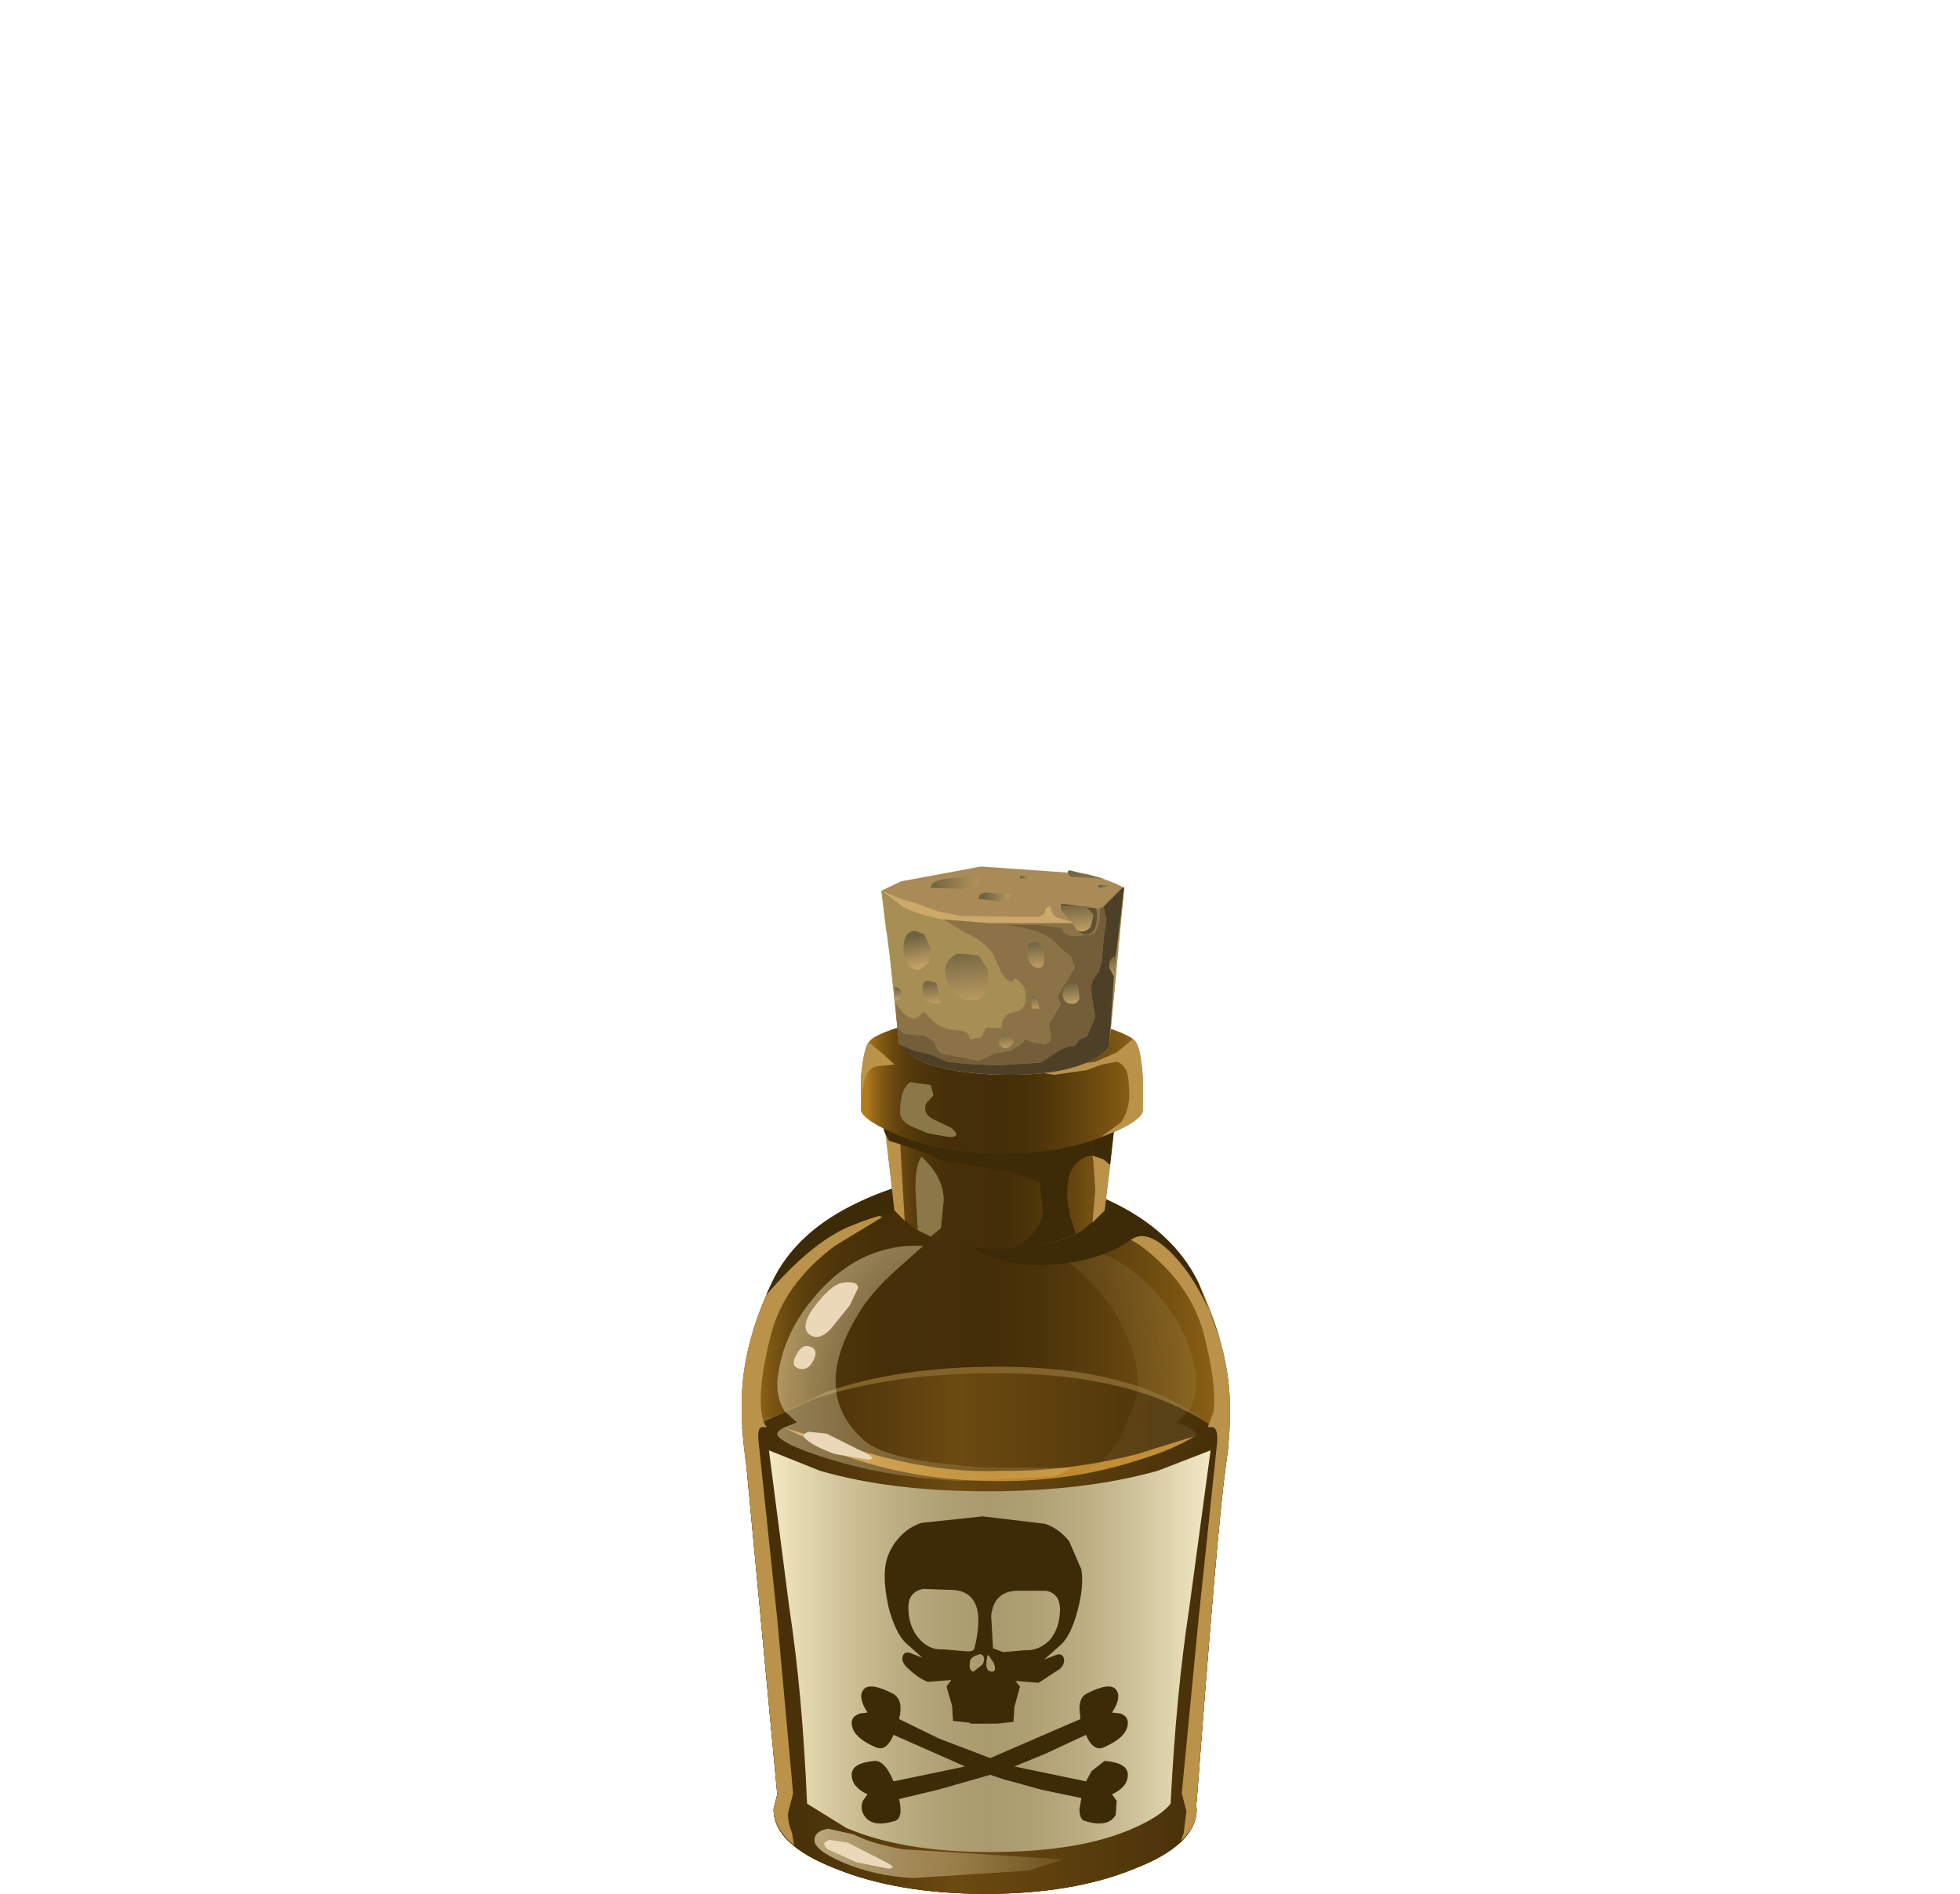 <?xml version="1.0" encoding="UTF-8" standalone="no"?>
<svg xmlns:xlink="http://www.w3.org/1999/xlink" height="101.85px" width="105.4px" xmlns="http://www.w3.org/2000/svg">
  <g transform="matrix(1.0, 0.0, 0.0, 1.0, 0.0, 0.0)">
    <use height="55.35" transform="matrix(1.0, 0.0, 0.0, 1.0, 39.9, 46.5)" width="26.25" xlink:href="#shape0"/>
  </g>
  <defs>
    <g id="shape0" transform="matrix(1.0, 0.0, 0.0, 1.0, -39.9, -46.5)">
      <path d="M40.15 78.95 Q39.75 76.2 39.95 74.25 40.2 71.75 41.5 69.0 42.8 66.2 46.3 64.6 49.4 63.15 52.85 63.15 56.6 63.15 59.7 64.6 63.1 66.2 64.45 69.0 65.75 71.8 66.05 74.25 66.3 76.3 65.9 78.95 65.45 82.25 64.35 96.9 L64.3 96.95 64.35 97.3 Q64.35 99.2 61.0 100.5 57.7 101.85 53.0 101.85 48.3 101.85 44.95 100.5 41.6 99.2 41.6 97.3 L41.8 96.5 40.15 78.95" fill="url(#gradient0)" fill-rule="evenodd" stroke="none"/>
      <path d="M40.15 78.95 Q39.75 76.2 39.95 74.25 40.2 71.75 41.5 69.0 42.8 66.2 46.3 64.6 49.4 63.15 52.85 63.15 56.6 63.15 59.7 64.6 63.1 66.2 64.45 69.0 65.75 71.8 66.05 74.25 66.3 76.3 65.9 78.95 65.45 82.25 64.35 96.9 L64.3 96.95 64.35 97.3 Q64.35 99.2 61.0 100.5 57.7 101.85 53.0 101.85 48.3 101.85 44.95 100.5 41.6 99.2 41.6 97.3 L41.8 96.5 40.15 78.95" fill="url(#gradient1)" fill-rule="evenodd" stroke="none"/>
      <path d="M41.05 78.5 L40.85 76.3 41.6 76.2 44.45 74.85 Q48.35 73.5 53.7 73.5 59.25 73.5 62.8 75.2 65.35 76.45 65.5 77.35 L65.35 78.5 Q64.9 81.65 63.85 95.9 L63.85 95.95 63.9 96.3 Q63.9 98.15 60.75 99.45 57.6 100.8 53.15 100.8 48.75 100.8 45.6 99.45 42.45 98.15 42.45 96.3 L42.6 95.55 41.05 78.5" fill="#826329" fill-rule="evenodd" stroke="none"/>
      <path d="M40.15 78.95 L39.9 76.75 40.75 76.6 43.75 75.25 Q47.85 73.85 53.55 73.85 59.4 73.85 63.2 75.6 65.9 76.85 66.05 77.8 L66.05 77.85 65.9 78.95 Q65.45 82.25 64.35 96.9 L64.3 96.95 64.35 97.3 Q64.35 99.2 61.0 100.5 57.7 101.85 53.0 101.85 48.3 101.85 44.95 100.5 41.6 99.2 41.6 97.3 L41.8 96.5 40.15 78.95" fill="url(#gradient2)" fill-rule="evenodd" stroke="none"/>
      <path d="M53.85 79.1 Q57.4 79.15 61.15 78.2 L64.2 77.25 Q63.2 77.9 61.3 78.5 57.5 79.75 53.1 79.65 48.75 79.55 45.05 78.15 L42.2 76.8 46.55 78.1 Q50.5 79.25 53.85 79.1" fill="#be892f" fill-rule="evenodd" stroke="none"/>
      <path d="M60.35 64.95 Q63.25 66.5 64.45 69.0 65.75 71.8 66.05 74.25 66.3 76.3 65.9 78.95 65.45 82.25 64.35 96.9 L64.3 96.95 64.35 97.3 Q64.35 98.25 63.5 99.0 L63.65 98.6 63.8 97.4 63.55 96.45 64.45 87.1 65.45 77.6 Q65.5 76.85 65.25 76.75 L64.95 76.75 65.25 75.95 Q65.45 74.55 64.75 71.8 64.05 69.05 61.35 67.0 L58.8 65.45 60.35 64.95" fill="#ba924a" fill-rule="evenodd" stroke="none"/>
      <path d="M41.5 69.0 Q42.7 66.5 45.7 64.9 L47.45 65.45 44.9 67.0 Q42.15 69.05 41.45 71.8 40.75 74.55 40.95 75.95 41.05 76.6 41.25 76.75 L40.95 76.75 Q40.7 76.85 40.8 77.6 L41.8 87.1 42.65 96.45 42.4 97.4 Q42.3 97.8 42.6 98.6 L42.7 99.25 Q41.6 98.3 41.6 97.3 L41.8 96.5 40.15 78.95 Q39.75 76.2 39.95 74.25 40.2 71.75 41.5 69.0" fill="#ba924a" fill-rule="evenodd" stroke="none"/>
      <path d="M45.9 98.65 Q46.85 99.15 48.55 99.45 L57.2 100.0 55.3 100.6 49.1 101.0 Q47.05 100.9 45.3 100.15 43.7 99.45 43.8 98.9 43.85 98.45 44.55 98.35 L45.9 98.65" fill="url(#gradient3)" fill-rule="evenodd" stroke="none"/>
      <path d="M48.3 68.2 Q46.8 69.55 46.2 70.6 43.55 74.85 46.45 77.45 47.75 78.6 52.85 78.9 L57.65 78.95 56.7 79.4 51.6 79.65 Q47.8 79.45 44.7 78.5 42.4 77.8 41.9 77.3 41.6 77.05 42.2 76.75 L42.85 76.5 42.2 75.9 Q41.6 75.0 41.9 73.6 42.3 71.35 44.1 69.4 46.45 66.85 49.65 67.0 L48.3 68.2" fill="url(#gradient4)" fill-rule="evenodd" stroke="none"/>
      <path d="M57.85 68.2 L56.5 67.0 Q59.7 66.85 62.05 69.4 63.85 71.35 64.25 73.6 64.5 75.0 63.9 75.9 L63.25 76.5 63.9 76.75 Q64.5 77.05 64.25 77.3 L62.4 78.2 58.0 79.3 Q60.05 78.5 60.7 76.15 61.95 74.0 59.95 70.6 59.35 69.55 57.85 68.2" fill="url(#gradient5)" fill-rule="evenodd" stroke="none"/>
      <path d="M45.7 65.95 Q43.65 66.8 41.2 69.65 L41.5 69.0 Q42.8 66.2 46.3 64.6 49.4 63.15 52.85 63.15 56.6 63.15 59.7 64.6 63.1 66.2 64.45 69.0 L65.6 72.0 Q64.65 69.15 63.15 67.55 61.75 66.05 60.85 66.65 59.35 67.75 56.75 68.0 53.4 68.3 51.2 66.3 50.1 65.3 49.2 65.15 48.0 65.0 45.7 65.95" fill="#3d2a07" fill-rule="evenodd" stroke="none"/>
      <path d="M53.1 80.2 Q58.3 80.2 62.25 79.1 L65.1 78.0 63.95 86.5 Q63.25 91.05 62.95 97.0 62.45 97.65 61.0 98.3 58.1 99.6 53.3 99.6 L53.25 99.6 Q48.5 99.6 45.5 98.3 L43.4 97.0 Q43.15 91.05 42.45 86.5 L41.35 78.0 44.1 79.1 Q47.9 80.2 53.1 80.2" fill="url(#gradient6)" fill-rule="evenodd" stroke="none"/>
      <path d="M45.25 69.0 Q46.1 68.85 46.15 69.25 L45.7 70.2 44.65 71.5 Q44.0 72.15 43.5 71.75 43.0 71.3 43.85 70.2 44.65 69.15 45.25 69.0" fill="#ead8b8" fill-rule="evenodd" stroke="none"/>
      <path d="M43.5 72.4 Q44.05 72.55 43.75 73.15 43.45 73.75 42.95 73.6 42.5 73.45 42.8 72.9 43.1 72.3 43.5 72.4" fill="#ead8b8" fill-rule="evenodd" stroke="none"/>
      <path d="M44.45 77.1 L46.45 78.1 Q47.2 78.45 46.7 78.5 L44.9 78.2 Q43.8 77.8 43.4 77.45 43.0 77.15 43.5 77.0 L44.45 77.1" fill="#ead8b8" fill-rule="evenodd" stroke="none"/>
      <path d="M45.6 99.1 L47.55 100.1 Q48.3 100.45 47.8 100.5 L46.05 100.15 44.5 99.45 Q44.1 99.1 44.6 98.95 L45.6 99.1" fill="#ead8b8" fill-rule="evenodd" stroke="none"/>
      <path d="M52.7 88.95 L52.6 89.0 Q52.15 89.1 52.15 89.45 52.1 89.85 52.35 89.9 L52.85 89.5 Q53.05 89.05 52.7 88.95 M53.15 89.0 L53.1 89.05 Q52.9 89.9 53.35 89.9 53.6 89.9 53.45 89.45 L53.15 89.0 M51.0 85.5 L49.65 85.45 Q48.85 85.6 48.85 86.45 48.85 87.45 49.4 88.1 49.95 88.75 50.7 88.7 L51.9 88.8 Q52.35 88.85 52.4 88.65 53.2 85.45 51.0 85.5 M56.45 88.2 Q57.0 87.55 57.0 86.55 57.0 85.7 56.25 85.55 L54.85 85.55 Q53.45 85.5 53.3 86.9 L53.4 88.65 53.95 88.85 55.1 88.75 Q55.85 88.8 56.45 88.2 M49.55 81.9 L52.85 81.55 56.2 81.95 Q56.95 82.2 57.5 82.9 L58.15 84.4 Q58.3 85.3 57.95 86.6 57.6 87.95 57.05 88.45 L56.15 89.25 56.8 89.0 Q57.1 88.9 57.2 89.15 57.3 89.45 57.0 89.75 L55.85 90.5 54.6 90.4 54.85 90.7 54.55 91.8 54.5 92.6 53.6 92.7 53.55 92.7 52.85 92.7 52.2 92.7 52.15 92.65 51.25 92.55 51.2 91.75 50.9 90.7 51.15 90.35 49.9 90.45 Q49.35 90.25 48.75 89.65 48.45 89.35 48.55 89.05 48.65 88.8 48.95 88.9 L49.6 89.15 48.7 88.35 Q48.15 87.8 47.8 86.5 47.5 85.2 47.6 84.3 47.7 83.45 48.3 82.75 48.8 82.15 49.55 81.9" fill="#3d2a07" fill-rule="evenodd" stroke="none"/>
      <path d="M60.0 90.85 Q60.35 91.25 59.8 92.1 L60.25 92.15 Q60.65 92.3 60.65 92.65 60.65 93.4 59.4 93.95 58.8 94.25 58.4 93.3 L56.25 94.3 54.55 95.0 58.4 95.8 58.7 95.25 59.4 94.7 Q60.65 94.8 60.65 95.45 60.65 96.1 59.8 96.5 L60.05 96.85 60.0 97.6 Q59.6 98.3 58.4 97.95 58.05 97.9 58.05 97.3 L58.15 96.7 56.0 96.25 54.2 95.75 54.15 95.75 53.25 95.45 50.45 96.25 48.35 96.75 Q48.6 97.85 48.05 97.95 46.85 98.3 46.45 97.6 46.25 97.25 46.4 96.85 L46.65 96.5 Q45.8 96.1 45.8 95.45 45.8 94.8 47.05 94.7 47.6 94.7 48.05 95.8 L51.9 95.0 48.05 93.3 Q47.65 94.25 47.05 93.95 45.8 93.4 45.8 92.65 45.8 92.3 46.25 92.15 L46.65 92.1 Q46.1 91.25 46.45 90.85 46.8 90.45 48.05 91.1 48.6 91.45 48.35 92.45 L50.5 93.5 53.25 94.55 58.1 92.45 58.05 91.9 Q58.05 91.3 58.4 91.1 59.65 90.45 60.0 90.85" fill="#3d2a07" fill-rule="evenodd" stroke="none"/>
      <path d="M53.0 56.7 L54.5 56.7 54.55 56.75 58.3 57.25 59.65 57.95 Q60.15 58.4 60.1 59.2 L59.4 65.1 58.25 66.15 Q56.55 67.15 53.85 67.15 L53.65 67.15 Q50.95 67.15 49.25 66.15 L48.1 65.1 47.45 59.2 Q47.35 58.4 47.85 57.95 L49.25 57.25 52.95 56.75 53.0 56.7" fill="url(#gradient7)" fill-rule="evenodd" stroke="none"/>
      <path d="M59.4 65.1 L58.75 65.75 58.9 64.0 58.8 62.5 58.75 62.15 59.35 62.35 59.7 62.65 59.4 65.1" fill="#ba924a" fill-rule="evenodd" stroke="none"/>
      <path d="M47.7 60.15 Q47.55 60.8 48.4 61.35 L48.65 65.65 48.1 65.1 47.5 60.0 47.55 59.85 47.7 60.15" fill="#ba924a" fill-rule="evenodd" stroke="none"/>
      <path d="M47.8 58.0 L47.55 59.85 47.5 59.75 47.45 59.2 Q47.3 58.4 47.8 58.0" fill="#3d2a07" fill-rule="evenodd" stroke="none"/>
      <path d="M53.0 56.7 L54.5 56.7 54.55 56.75 58.3 57.25 59.65 57.95 Q60.15 58.4 60.1 59.2 L60.05 59.4 57.8 59.6 58.25 60.3 Q58.7 61.2 58.75 62.15 58.35 62.15 57.95 62.5 57.3 63.05 57.4 64.55 L57.55 65.4 57.85 66.35 Q56.3 67.05 54.45 67.15 55.45 66.65 55.85 65.9 56.15 65.4 56.05 64.75 L55.9 63.6 Q54.5 63.0 53.75 62.9 L50.75 62.45 Q49.8 61.95 47.8 61.35 L47.8 61.25 Q47.8 60.65 48.6 59.35 L49.35 58.2 49.25 57.25 52.95 56.75 53.0 56.7" fill="#3d2a07" fill-rule="evenodd" stroke="none"/>
      <path d="M58.75 62.15 Q58.7 61.2 58.25 60.3 L57.8 59.6 60.05 59.4 59.7 62.65 59.35 62.35 58.75 62.15" fill="#3d2a07" fill-rule="evenodd" stroke="none"/>
      <path d="M47.8 61.25 L47.8 61.35 47.55 60.85 47.4 60.15 47.35 59.85 47.75 58.0 49.1 57.3 49.35 58.2 48.6 59.35 Q47.8 60.65 47.8 61.25" fill="#3d2a07" fill-rule="evenodd" stroke="none"/>
      <path d="M50.6 66.05 L50.05 66.5 49.35 66.15 49.25 64.4 Q49.15 62.8 49.55 62.2 50.75 63.3 50.75 64.55 L50.6 66.05" fill="#8b7848" fill-rule="evenodd" stroke="none"/>
      <path d="M58.45 54.95 Q60.7 55.55 61.05 56.0 61.35 56.4 61.45 57.9 L61.45 59.75 Q61.35 60.3 59.5 61.05 57.1 62.05 53.9 62.05 50.7 62.05 48.3 61.05 46.5 60.3 46.3 59.75 L46.3 57.9 Q46.45 56.35 46.75 56.0 47.1 55.55 49.35 54.95 L53.9 54.35 58.45 54.95" fill="url(#gradient8)" fill-rule="evenodd" stroke="none"/>
      <path d="M46.7 56.05 L47.45 56.65 48.1 57.25 47.1 57.35 Q46.65 57.45 46.5 58.1 46.25 59.2 46.3 59.6 L46.45 59.9 46.3 59.75 46.3 57.9 Q46.45 56.4 46.7 56.05" fill="#ba924a" fill-rule="evenodd" stroke="none"/>
      <path d="M60.05 56.6 L60.9 55.9 61.05 56.0 Q61.35 56.4 61.45 57.9 L61.45 59.75 Q61.35 60.35 59.2 61.15 L60.3 60.35 Q60.85 59.5 60.7 58.35 60.7 57.3 60.05 57.1 L59.25 57.25 58.45 57.55 56.7 57.8 54.9 57.55 56.9 57.4 58.9 57.1 60.05 56.6" fill="#ba924a" fill-rule="evenodd" stroke="none"/>
      <path d="M48.4 59.85 Q48.4 58.55 48.95 58.2 L50.05 58.35 50.2 58.9 49.8 59.35 Q49.6 59.9 50.2 60.2 L51.15 60.65 Q51.75 61.15 51.05 61.15 L49.9 60.95 48.95 60.55 Q48.4 60.25 48.4 59.85" fill="#8b7848" fill-rule="evenodd" stroke="none"/>
      <path d="M58.35 56.0 Q58.35 56.5 57.1 56.8 L54.0 57.1 50.95 56.8 Q49.65 56.5 49.65 56.0 49.65 55.55 50.95 55.25 L54.0 54.95 57.1 55.25 Q58.35 55.55 58.35 56.0" fill="#251a04" fill-rule="evenodd" stroke="none"/>
      <path d="M60.45 47.75 L59.65 56.25 Q59.45 56.65 58.65 57.05 57.0 57.85 54.0 57.8 50.9 57.75 49.3 56.95 L48.35 56.15 47.85 51.4 47.4 47.9 48.45 47.4 52.75 46.6 58.45 47.0 Q59.75 47.35 60.45 47.75" fill="#a88b56" fill-rule="evenodd" stroke="none"/>
      <path d="M56.25 48.85 L56.5 48.7 Q56.5 49.15 56.85 49.35 L57.55 49.55 Q57.9 49.65 57.9 50.0 L57.45 50.6 56.65 50.85 53.05 51.2 49.3 50.85 47.65 50.1 47.4 47.9 48.0 48.15 48.6 48.4 49.2 48.55 50.4 49.0 51.6 49.25 54.35 49.3 55.9 49.3 56.15 49.15 56.25 48.85" fill="#cca869" fill-rule="evenodd" stroke="none"/>
      <path d="M52.45 47.15 L52.7 47.35 52.55 47.65 51.75 47.8 50.05 47.75 Q50.05 47.2 51.85 47.2 L52.45 47.15" fill="url(#gradient9)" fill-rule="evenodd" stroke="none"/>
      <path d="M52.65 48.35 Q52.55 48.05 53.05 48.0 L53.75 48.05 54.45 48.1 54.1 48.45 53.6 48.45 52.65 48.35" fill="url(#gradient10)" fill-rule="evenodd" stroke="none"/>
      <path d="M54.85 47.1 L55.1 47.1 Q55.3 47.1 55.45 47.25 L54.85 47.25 54.85 47.1" fill="url(#gradient11)" fill-rule="evenodd" stroke="none"/>
      <path d="M57.6 47.15 Q57.3 46.9 57.5 46.8 L59.35 47.25 59.15 47.25 57.6 47.15" fill="url(#gradient12)" fill-rule="evenodd" stroke="none"/>
      <path d="M59.1 47.75 L59.05 47.6 59.9 47.6 59.1 47.75" fill="url(#gradient13)" fill-rule="evenodd" stroke="none"/>
      <path d="M58.2 48.65 L59.05 48.85 Q60.05 48.6 60.4 47.7 L60.45 47.75 59.65 56.25 Q59.45 56.65 58.65 57.05 57.0 57.85 54.0 57.8 50.9 57.75 49.3 56.95 L48.35 56.15 47.85 51.4 47.4 47.9 48.6 48.8 Q50.4 49.65 53.25 49.65 L57.8 49.65 57.3 49.25 Q56.9 48.8 57.1 48.6 L58.2 48.65" fill="#a68e54" fill-rule="evenodd" stroke="none"/>
      <path d="M55.9 54.25 L55.75 53.7 55.55 53.5 Q55.4 53.8 55.5 54.25 L55.9 54.25 M53.95 55.5 Q53.5 56.05 53.85 56.3 54.2 56.55 54.55 56.0 L54.2 55.75 53.95 55.5 M58.95 48.85 L59.15 48.85 Q59.15 50.05 58.75 50.25 L57.8 50.35 Q57.1 50.3 57.15 49.9 L55.9 49.75 54.1 49.75 Q55.7 49.95 56.5 50.45 L57.1 51.05 57.6 51.45 57.8 52.05 57.3 52.85 56.85 53.6 57.05 54.0 56.7 54.6 56.4 55.05 56.5 55.55 Q56.6 56.05 56.2 56.15 L55.65 56.1 55.15 55.9 54.8 56.25 54.55 56.35 54.4 56.5 53.5 56.65 52.65 57.05 50.85 56.7 50.6 56.65 50.4 56.45 50.25 56.05 49.75 55.7 48.6 55.6 48.25 55.25 48.15 53.95 48.5 54.4 Q48.9 54.85 49.3 54.75 49.55 54.5 49.7 54.4 50.25 55.15 51.0 55.35 L51.75 55.45 Q52.15 55.55 52.15 55.9 L52.75 55.8 52.9 55.5 53.05 55.25 53.85 55.3 Q53.85 54.6 54.45 54.45 L54.85 54.35 55.1 54.05 Q55.25 53.55 55.05 53.05 L54.75 52.7 Q54.5 52.55 54.45 52.8 54.05 52.75 53.8 52.2 L53.4 51.3 Q53.0 50.65 51.8 50.1 L50.9 49.55 50.75 49.45 53.25 49.65 57.65 49.65 57.95 50.05 Q58.15 50.25 58.45 50.25 59.0 50.2 59.0 49.15 L58.95 48.85 M55.8 50.7 L55.55 50.7 Q55.15 50.7 55.25 51.35 55.35 51.95 55.75 52.05 56.15 52.1 56.15 51.65 56.25 50.95 55.8 50.7" fill="#8c7347" fill-rule="evenodd" stroke="none"/>
      <path d="M58.95 48.85 L59.0 49.15 Q59.0 50.2 58.45 50.25 58.15 50.25 57.95 50.05 58.35 50.2 58.65 49.85 L58.8 49.2 58.4 48.75 57.05 48.7 57.1 48.6 58.95 48.85" fill="#615031" fill-rule="evenodd" stroke="none"/>
      <path d="M57.15 53.45 Q57.15 53.85 57.45 53.95 57.95 54.1 58.05 53.65 L57.95 52.9 57.55 52.9 Q57.2 52.95 57.15 53.45 M58.75 50.25 Q59.15 50.05 59.15 48.85 L59.35 48.75 59.5 49.45 59.35 50.45 59.25 51.7 59.1 52.25 58.8 52.65 Q58.6 52.95 58.75 53.8 L58.9 54.7 58.45 55.75 58.05 55.9 57.8 56.25 Q57.3 56.25 56.8 56.6 L55.95 57.15 53.6 57.3 51.8 57.2 50.95 57.1 50.0 56.7 49.15 56.5 48.35 56.15 48.25 55.25 48.6 55.6 49.75 55.7 50.25 56.05 50.4 56.45 50.6 56.65 50.85 56.7 52.65 57.05 53.5 56.65 54.4 56.5 54.55 56.35 54.8 56.25 55.15 55.9 55.65 56.1 56.2 56.15 Q56.6 56.05 56.5 55.55 L56.4 55.05 56.7 54.6 57.05 54.0 56.85 53.6 57.3 52.85 57.8 52.05 57.6 51.45 57.1 51.05 56.5 50.45 Q55.7 49.95 54.1 49.75 L55.9 49.75 57.15 49.9 Q57.1 50.3 57.8 50.35 L58.75 50.25" fill="#735e39" fill-rule="evenodd" stroke="none"/>
      <path d="M49.15 56.5 L50.0 56.7 50.95 57.1 51.8 57.2 53.6 57.3 55.95 57.15 56.8 56.6 Q57.3 56.25 57.8 56.25 L58.05 55.9 58.45 55.75 58.9 54.7 58.75 53.8 Q58.6 52.95 58.8 52.65 L59.1 52.25 59.25 51.7 59.35 50.45 59.5 49.45 59.35 48.75 60.4 47.7 60.45 47.75 60.0 51.45 Q59.65 51.45 59.65 52.05 L59.9 52.5 59.65 56.25 Q59.45 56.65 58.65 57.05 57.0 57.85 54.0 57.8 51.1 57.75 49.5 57.05 48.6 56.6 48.35 56.15 L49.15 56.5" fill="#4d4027" fill-rule="evenodd" stroke="none"/>
      <path d="M49.5 52.15 Q48.8 52.25 48.6 51.2 48.5 50.15 49.2 50.05 L49.7 50.25 50.05 51.0 49.95 51.75 49.5 52.15" fill="url(#gradient14)" fill-rule="evenodd" stroke="none"/>
      <path d="M52.7 53.7 Q51.6 54.1 51.05 52.95 50.45 51.85 51.45 51.3 L51.8 51.3 52.65 51.4 53.1 52.1 Q53.25 53.45 52.7 53.7" fill="url(#gradient15)" fill-rule="evenodd" stroke="none"/>
      <path d="M49.65 53.6 L49.6 53.1 Q49.65 52.75 49.9 52.75 L50.35 52.85 50.6 53.95 Q49.8 54.05 49.65 53.6" fill="url(#gradient16)" fill-rule="evenodd" stroke="none"/>
      <path d="M48.1 53.1 Q48.55 53.05 48.45 53.7 L48.15 53.8 48.1 53.1" fill="url(#gradient17)" fill-rule="evenodd" stroke="none"/>
      <path d="M55.75 52.05 Q55.35 51.95 55.25 51.35 55.15 50.7 55.55 50.7 L55.8 50.7 Q56.25 50.95 56.15 51.65 56.15 52.1 55.75 52.05" fill="#705c39" fill-rule="evenodd" stroke="none"/>
      <path d="M55.75 52.05 Q55.35 51.95 55.25 51.35 55.15 50.7 55.55 50.7 L55.8 50.7 Q56.25 50.95 56.15 51.65 56.15 52.1 55.75 52.05" fill="url(#gradient18)" fill-rule="evenodd" stroke="none"/>
      <path d="M55.75 53.7 L55.9 54.25 55.5 54.25 Q55.4 53.8 55.55 53.5 L55.75 53.7" fill="#705c39" fill-rule="evenodd" stroke="none"/>
      <path d="M55.75 53.7 L55.9 54.25 55.5 54.25 Q55.4 53.8 55.55 53.5 L55.75 53.7" fill="url(#gradient19)" fill-rule="evenodd" stroke="none"/>
      <path d="M54.2 55.75 L54.55 56.0 Q54.2 56.55 53.85 56.3 53.5 56.05 53.95 55.5 L54.2 55.75" fill="#705c39" fill-rule="evenodd" stroke="none"/>
      <path d="M54.2 55.75 L54.55 56.0 Q54.2 56.55 53.85 56.3 53.5 56.05 53.95 55.5 L54.2 55.75" fill="url(#gradient20)" fill-rule="evenodd" stroke="none"/>
      <path d="M57.55 52.9 L57.95 52.9 58.05 53.65 Q57.95 54.1 57.45 53.95 57.15 53.85 57.15 53.45 57.2 52.95 57.55 52.9" fill="#615031" fill-rule="evenodd" stroke="none"/>
      <path d="M57.55 52.9 L57.95 52.9 58.05 53.65 Q57.95 54.1 57.45 53.95 57.15 53.85 57.15 53.45 57.2 52.95 57.55 52.9" fill="url(#gradient21)" fill-rule="evenodd" stroke="none"/>
      <path d="M59.65 52.05 Q59.65 51.45 60.0 51.45 L59.9 52.5 59.65 52.05" fill="#4d4027" fill-rule="evenodd" stroke="none"/>
      <path d="M59.65 52.05 Q59.65 51.45 60.0 51.45 L59.9 52.5 59.65 52.05" fill="url(#gradient22)" fill-rule="evenodd" stroke="none"/>
      <path d="M58.4 48.75 L58.8 49.2 58.65 49.85 Q58.35 50.2 57.95 50.05 L57.65 49.65 57.8 49.65 57.65 49.55 57.6 49.45 57.6 49.5 57.25 49.15 57.05 48.9 57.05 48.7 58.4 48.75" fill="#615031" fill-rule="evenodd" stroke="none"/>
      <path d="M58.4 48.75 L58.8 49.2 58.65 49.85 Q58.35 50.2 57.95 50.05 L57.65 49.65 57.8 49.65 57.65 49.55 57.6 49.45 57.6 49.5 57.25 49.15 57.05 48.9 57.05 48.7 58.4 48.75" fill="url(#gradient23)" fill-rule="evenodd" stroke="none"/>
    </g>
    <linearGradient gradientTransform="matrix(0.0, 0.02, 0.02, 0.0, 53.0, 82.9)" gradientUnits="userSpaceOnUse" id="gradient0" spreadMethod="pad" x1="-819.2" x2="819.2">
      <stop offset="0.0" stop-color="#8a570c" stop-opacity="0.839"/>
      <stop offset="1.0" stop-color="#604706"/>
    </linearGradient>
    <linearGradient gradientTransform="matrix(0.016, 0.0, 0.0, -0.016, 52.8, 82.5)" gradientUnits="userSpaceOnUse" id="gradient1" spreadMethod="pad" x1="-819.2" x2="819.2">
      <stop offset="0.008" stop-color="#b07a1d"/>
      <stop offset="0.027" stop-color="#9a6a19"/>
      <stop offset="0.063" stop-color="#7f5814"/>
      <stop offset="0.102" stop-color="#69480f"/>
      <stop offset="0.149" stop-color="#583c0c"/>
      <stop offset="0.208" stop-color="#4d340a"/>
      <stop offset="0.29" stop-color="#462f08"/>
      <stop offset="0.514" stop-color="#442e08"/>
      <stop offset="0.612" stop-color="#4a3209"/>
      <stop offset="0.745" stop-color="#5c3f0c"/>
      <stop offset="0.898" stop-color="#785312"/>
      <stop offset="0.992" stop-color="#8e6216"/>
    </linearGradient>
    <linearGradient gradientTransform="matrix(0.016, 0.0, 0.0, -0.016, 53.0, 87.85)" gradientUnits="userSpaceOnUse" id="gradient2" spreadMethod="pad" x1="-819.2" x2="819.2">
      <stop offset="0.0" stop-color="#442e08"/>
      <stop offset="0.133" stop-color="#4a3209"/>
      <stop offset="0.31" stop-color="#5c3e0d"/>
      <stop offset="0.435" stop-color="#6c4a10"/>
      <stop offset="1.0" stop-color="#442e08"/>
    </linearGradient>
    <radialGradient cx="0" cy="0" gradientTransform="matrix(-0.019, -6.0E-4, -6.0E-4, 0.018, 59.55, 100.7)" gradientUnits="userSpaceOnUse" id="gradient3" r="819.2" spreadMethod="pad">
      <stop offset="0.0" stop-color="#f8e8b9" stop-opacity="0.0"/>
      <stop offset="1.0" stop-color="#f8e8b9" stop-opacity="0.627"/>
    </radialGradient>
    <radialGradient cx="0" cy="0" gradientTransform="matrix(0.016, 0.011, 0.011, -0.016, 53.4, 76.2)" gradientUnits="userSpaceOnUse" id="gradient4" r="819.2" spreadMethod="pad">
      <stop offset="0.0" stop-color="#f8e8b9" stop-opacity="0.0"/>
      <stop offset="1.0" stop-color="#f8e8b9" stop-opacity="0.627"/>
    </radialGradient>
    <radialGradient cx="0" cy="0" gradientTransform="matrix(-0.016, 0.011, -0.011, -0.016, 52.75, 76.2)" gradientUnits="userSpaceOnUse" id="gradient5" r="819.2" spreadMethod="pad">
      <stop offset="0.0" stop-color="#f8e8b9" stop-opacity="0.0"/>
      <stop offset="1.0" stop-color="#f8e8b9" stop-opacity="0.114"/>
    </radialGradient>
    <linearGradient gradientTransform="matrix(0.015, 0.0, 0.0, -0.015, 53.25, 88.8)" gradientUnits="userSpaceOnUse" id="gradient6" spreadMethod="pad" x1="-819.2" x2="819.2">
      <stop offset="0.0" stop-color="#f9edc7"/>
      <stop offset="0.02" stop-color="#f4e8c1"/>
      <stop offset="0.161" stop-color="#d4c79d"/>
      <stop offset="0.29" stop-color="#bcaf83"/>
      <stop offset="0.408" stop-color="#aea073"/>
      <stop offset="0.498" stop-color="#a99b6d"/>
      <stop offset="0.588" stop-color="#aea072"/>
      <stop offset="0.698" stop-color="#bbad82"/>
      <stop offset="0.824" stop-color="#d0c49c"/>
      <stop offset="0.957" stop-color="#eee3bf"/>
      <stop offset="1.0" stop-color="#f9eecc"/>
    </linearGradient>
    <linearGradient gradientTransform="matrix(0.008, 0.0, 0.0, -0.008, 53.75, 61.95)" gradientUnits="userSpaceOnUse" id="gradient7" spreadMethod="pad" x1="-819.2" x2="819.2">
      <stop offset="0.008" stop-color="#b07a1d"/>
      <stop offset="0.027" stop-color="#9a6a19"/>
      <stop offset="0.063" stop-color="#7f5814"/>
      <stop offset="0.102" stop-color="#69480f"/>
      <stop offset="0.149" stop-color="#583c0c"/>
      <stop offset="0.208" stop-color="#4d340a"/>
      <stop offset="0.29" stop-color="#462f08"/>
      <stop offset="0.514" stop-color="#442e08"/>
      <stop offset="0.612" stop-color="#4a3209"/>
      <stop offset="0.745" stop-color="#5c3f0c"/>
      <stop offset="0.898" stop-color="#785312"/>
      <stop offset="0.992" stop-color="#8e6216"/>
    </linearGradient>
    <linearGradient gradientTransform="matrix(0.009, 0.0, 0.0, -0.009, 53.9, 58.2)" gradientUnits="userSpaceOnUse" id="gradient8" spreadMethod="pad" x1="-819.2" x2="819.2">
      <stop offset="0.008" stop-color="#b07a1d"/>
      <stop offset="0.027" stop-color="#9a6a19"/>
      <stop offset="0.063" stop-color="#7f5814"/>
      <stop offset="0.102" stop-color="#69480f"/>
      <stop offset="0.149" stop-color="#583c0c"/>
      <stop offset="0.208" stop-color="#4d340a"/>
      <stop offset="0.29" stop-color="#462f08"/>
      <stop offset="0.514" stop-color="#442e08"/>
      <stop offset="0.612" stop-color="#4a3209"/>
      <stop offset="0.745" stop-color="#5c3f0c"/>
      <stop offset="0.898" stop-color="#785312"/>
      <stop offset="0.992" stop-color="#8e6216"/>
    </linearGradient>
    <linearGradient gradientTransform="matrix(-0.002, 0.0, 0.0, 0.002, 51.7, 47.5)" gradientUnits="userSpaceOnUse" id="gradient9" spreadMethod="pad" x1="-819.2" x2="819.2">
      <stop offset="0.0" stop-color="#c2a164"/>
      <stop offset="1.0" stop-color="#706341"/>
    </linearGradient>
    <linearGradient gradientTransform="matrix(-0.001, 0.0, 0.0, 0.001, 53.75, 48.25)" gradientUnits="userSpaceOnUse" id="gradient10" spreadMethod="pad" x1="-819.2" x2="819.2">
      <stop offset="0.0" stop-color="#c2a164"/>
      <stop offset="1.0" stop-color="#706341"/>
    </linearGradient>
    <linearGradient gradientTransform="matrix(-4.0E-4, 0.0, 0.0, 4.0E-4, 55.2, 47.15)" gradientUnits="userSpaceOnUse" id="gradient11" spreadMethod="pad" x1="-819.2" x2="819.2">
      <stop offset="0.0" stop-color="#c2a164"/>
      <stop offset="1.0" stop-color="#706341"/>
    </linearGradient>
    <linearGradient gradientTransform="matrix(-0.003, 0.0, 0.0, 0.003, 59.85, 47.05)" gradientUnits="userSpaceOnUse" id="gradient12" spreadMethod="pad" x1="-819.2" x2="819.2">
      <stop offset="0.0" stop-color="#c2a164"/>
      <stop offset="1.0" stop-color="#706341"/>
    </linearGradient>
    <linearGradient gradientTransform="matrix(-5.0E-4, 0.0, 0.0, 5.0E-4, 59.6, 47.7)" gradientUnits="userSpaceOnUse" id="gradient13" spreadMethod="pad" x1="-819.2" x2="819.2">
      <stop offset="0.0" stop-color="#c2a164"/>
      <stop offset="1.0" stop-color="#706341"/>
    </linearGradient>
    <linearGradient gradientTransform="matrix(-2.0E-4, -0.001, -0.001, 2.0E-4, 49.35, 51.15)" gradientUnits="userSpaceOnUse" id="gradient14" spreadMethod="pad" x1="-819.2" x2="819.2">
      <stop offset="0.0" stop-color="#c2a164"/>
      <stop offset="1.0" stop-color="#706341"/>
    </linearGradient>
    <linearGradient gradientTransform="matrix(-2.0E-4, -0.002, -0.002, 2.0E-4, 52.0, 52.6)" gradientUnits="userSpaceOnUse" id="gradient15" spreadMethod="pad" x1="-819.2" x2="819.2">
      <stop offset="0.0" stop-color="#c2a164"/>
      <stop offset="1.0" stop-color="#706341"/>
    </linearGradient>
    <linearGradient gradientTransform="matrix(-1.0E-4, -8.0E-4, -8.0E-4, 1.0E-4, 50.1, 53.4)" gradientUnits="userSpaceOnUse" id="gradient16" spreadMethod="pad" x1="-819.2" x2="819.2">
      <stop offset="0.0" stop-color="#c2a164"/>
      <stop offset="1.0" stop-color="#706341"/>
    </linearGradient>
    <linearGradient gradientTransform="matrix(0.0, -4.0E-4, -4.0E-4, 0.0, 48.3, 53.45)" gradientUnits="userSpaceOnUse" id="gradient17" spreadMethod="pad" x1="-819.2" x2="819.2">
      <stop offset="0.0" stop-color="#c2a164"/>
      <stop offset="1.0" stop-color="#706341"/>
    </linearGradient>
    <linearGradient gradientTransform="matrix(-1.0E-4, -9.0E-4, -9.0E-4, 1.0E-4, 55.75, 51.4)" gradientUnits="userSpaceOnUse" id="gradient18" spreadMethod="pad" x1="-819.2" x2="819.2">
      <stop offset="0.0" stop-color="#c2a164"/>
      <stop offset="1.0" stop-color="#706341"/>
    </linearGradient>
    <linearGradient gradientTransform="matrix(-1.0E-4, -5.0E-4, -5.0E-4, 1.0E-4, 55.7, 53.9)" gradientUnits="userSpaceOnUse" id="gradient19" spreadMethod="pad" x1="-819.2" x2="819.2">
      <stop offset="0.0" stop-color="#c2a164"/>
      <stop offset="1.0" stop-color="#706341"/>
    </linearGradient>
    <linearGradient gradientTransform="matrix(-1.0E-4, -6.0E-4, -6.0E-4, 1.0E-4, 54.1, 55.95)" gradientUnits="userSpaceOnUse" id="gradient20" spreadMethod="pad" x1="-819.2" x2="819.2">
      <stop offset="0.0" stop-color="#c2a164"/>
      <stop offset="1.0" stop-color="#706341"/>
    </linearGradient>
    <linearGradient gradientTransform="matrix(-1.0E-4, -7.0E-4, -7.0E-4, 1.0E-4, 57.6, 53.45)" gradientUnits="userSpaceOnUse" id="gradient21" spreadMethod="pad" x1="-819.2" x2="819.2">
      <stop offset="0.0" stop-color="#c2a164"/>
      <stop offset="1.0" stop-color="#706341"/>
    </linearGradient>
    <linearGradient gradientTransform="matrix(-1.0E-4, -7.0E-4, -7.0E-4, 1.0E-4, 59.85, 52.05)" gradientUnits="userSpaceOnUse" id="gradient22" spreadMethod="pad" x1="-819.2" x2="819.2">
      <stop offset="0.0" stop-color="#c2a164"/>
      <stop offset="1.0" stop-color="#706341"/>
    </linearGradient>
    <linearGradient gradientTransform="matrix(-1.0E-4, -0.001, -0.001, 1.0E-4, 57.95, 49.35)" gradientUnits="userSpaceOnUse" id="gradient23" spreadMethod="pad" x1="-819.2" x2="819.2">
      <stop offset="0.0" stop-color="#c2a164"/>
      <stop offset="1.0" stop-color="#706341"/>
    </linearGradient>
  </defs>
</svg>
